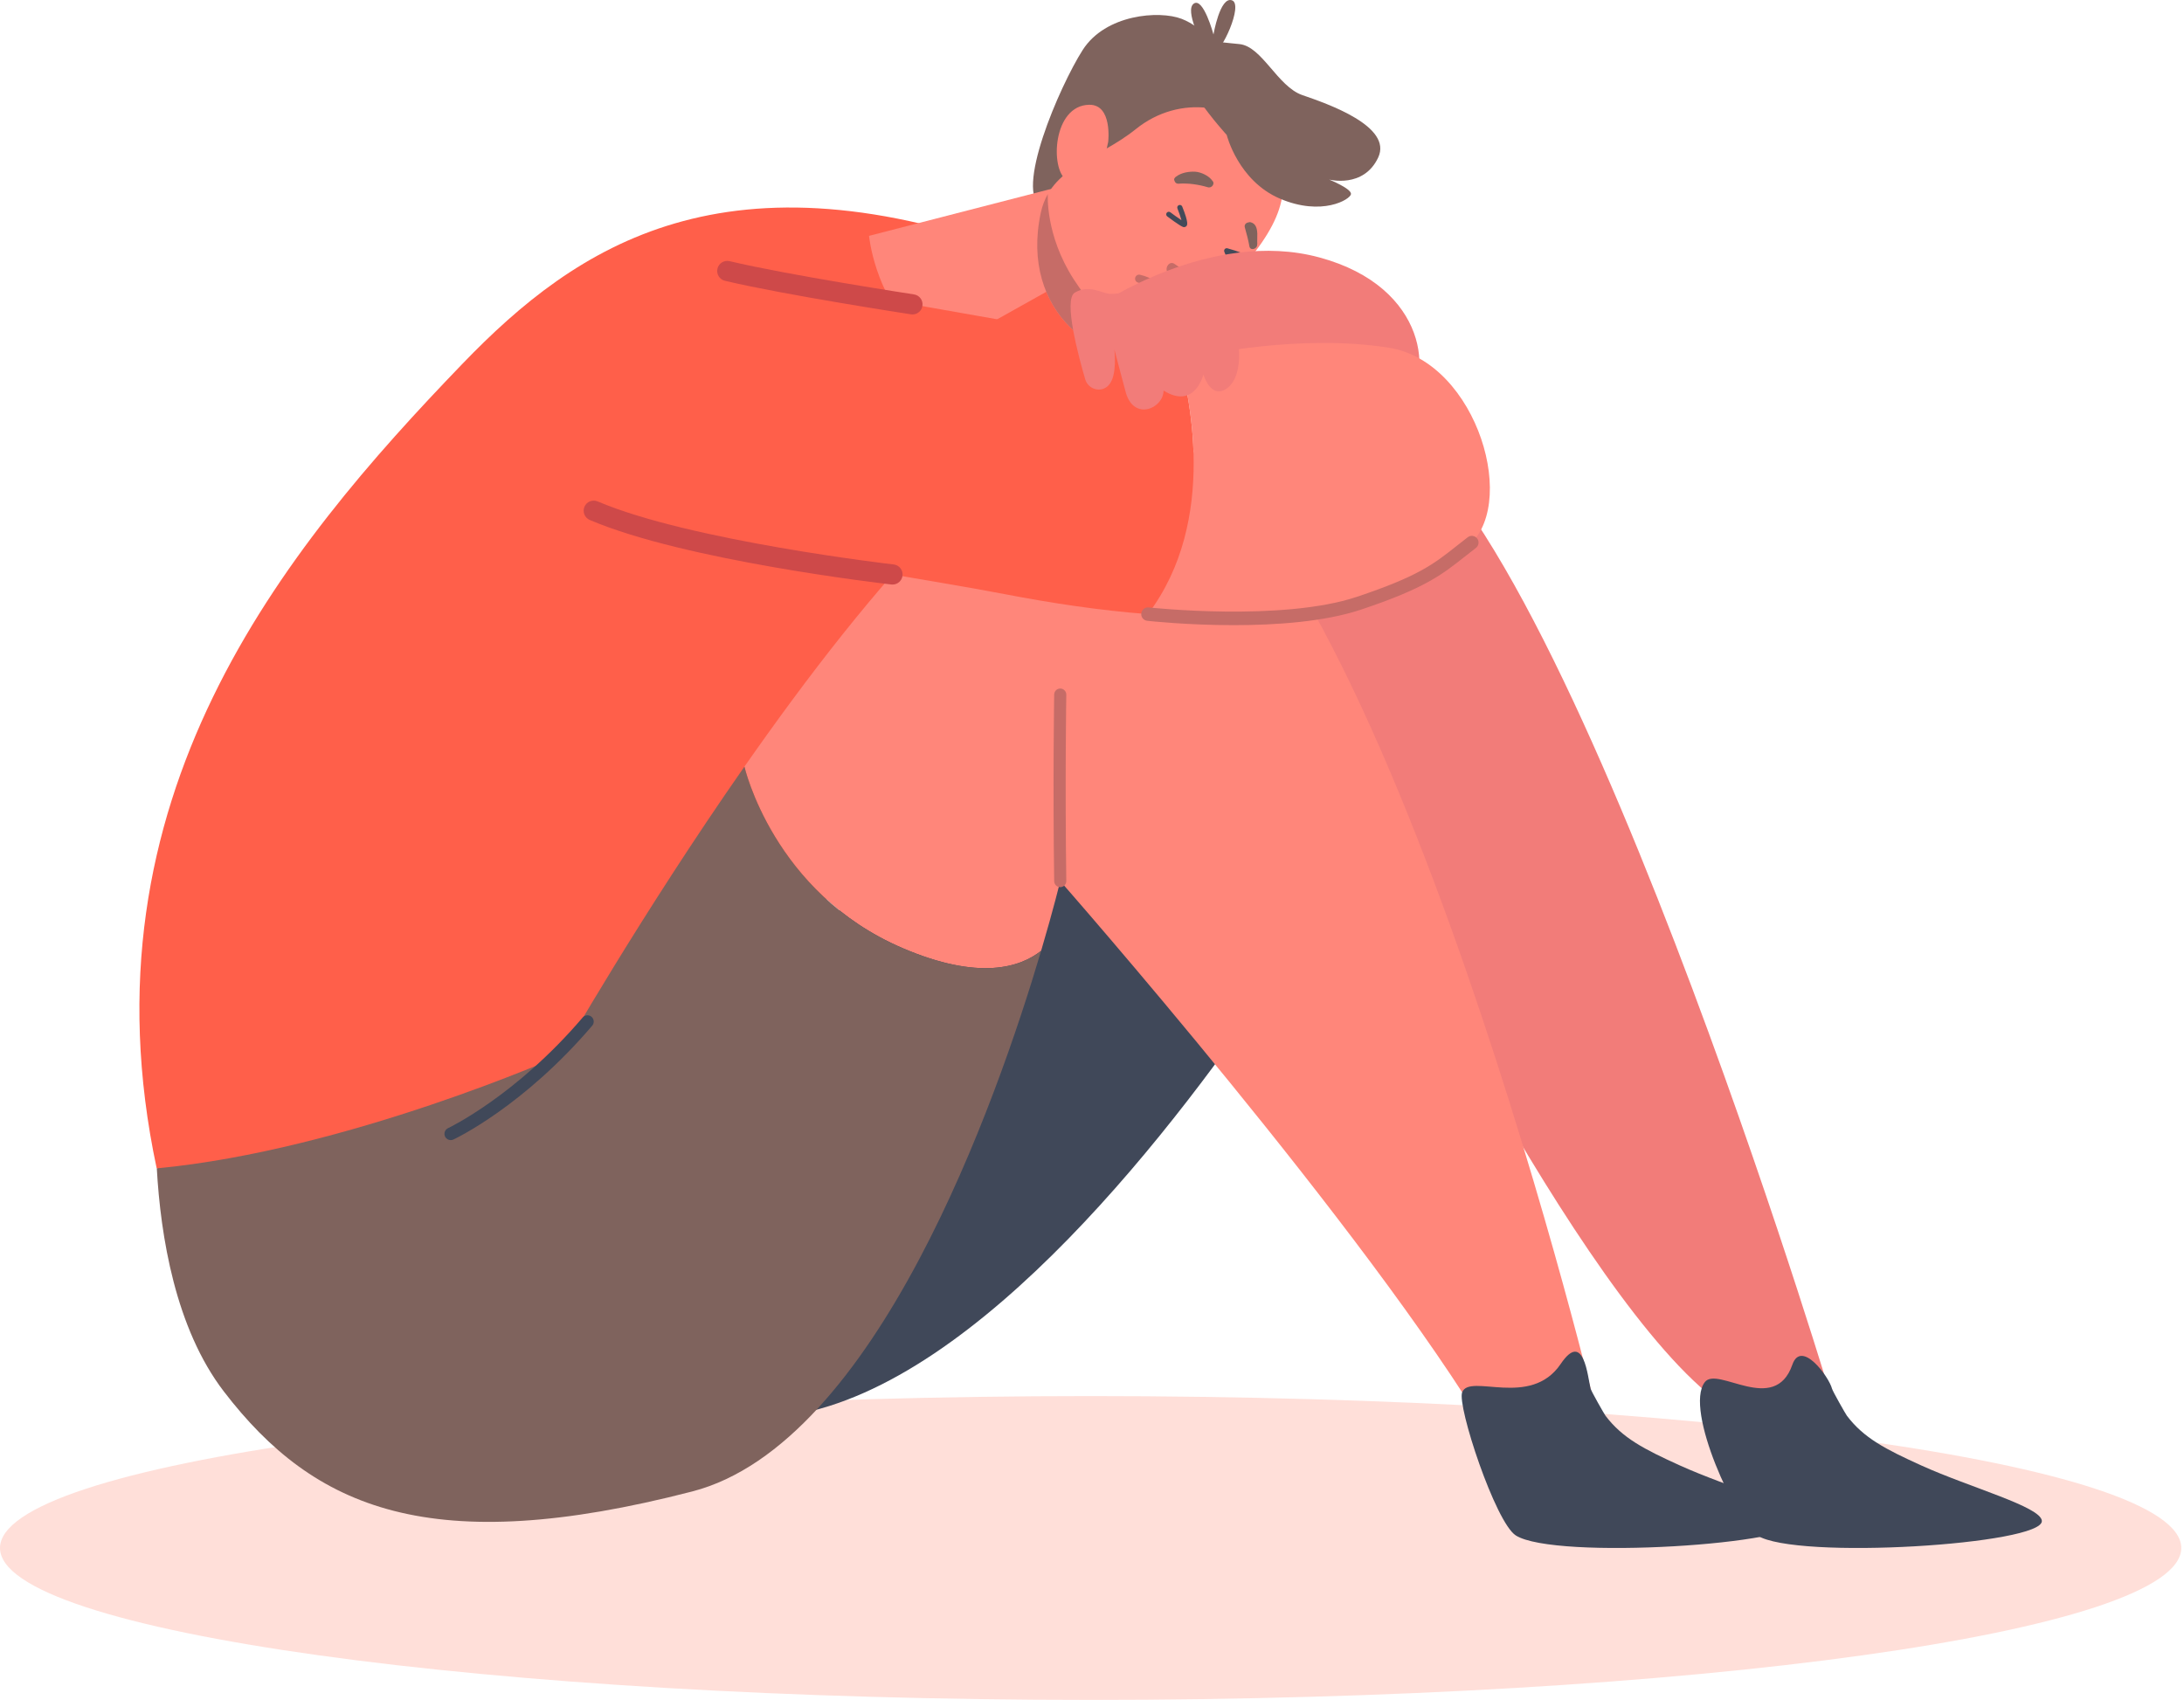 <svg width="573" height="446" viewBox="0 0 573 446" fill="none" xmlns="http://www.w3.org/2000/svg">
<path d="M572.285 406.14C572.285 428.152 444.174 445.996 286.142 445.996C128.11 445.996 0 428.152 0 406.14C0 384.129 128.11 366.285 286.142 366.285C444.174 366.285 572.285 384.129 572.285 406.14Z" fill="#FFDFD9"/>
<path d="M319.988 13.304C319.988 13.304 315.902 7.208 310.024 4.946C304.149 2.683 290.053 3.729 284.048 13.128C278.042 22.527 265.836 50.682 273.419 54.445C281.003 58.205 329.211 50.897 331.999 42.021C334.782 33.143 319.988 13.304 319.988 13.304Z" fill="#7F635D"/>
<path d="M155.993 288.563C137.096 292.859 73.014 319.477 41.104 306.513C20.474 209.578 74.313 144.243 121.359 95.419C151.285 64.366 190.582 37.649 269.849 67.367C306.42 81.073 270.156 120.448 240.949 171.121C218.92 209.343 215.432 245.522 215.432 245.522C215.432 245.522 181.759 282.709 155.993 288.563Z" fill="#FF5F4A"/>
<path d="M277.259 49.179L228.002 61.878C228.002 61.878 229.414 77.142 240.369 87.631C251.325 98.121 259.982 84.693 259.982 84.693L281.555 72.617L277.259 49.179Z" fill="#FF867A"/>
<path d="M251.368 197.918C282.834 158.896 327.772 110.013 355.716 109.619C402.272 108.962 479.024 361.989 479.024 361.989C479.024 361.989 457.249 372.392 451.515 368.282C414.057 341.425 356.856 221.377 356.856 221.377C356.856 221.377 349.145 235.087 336.356 254.234C326.358 249.549 310.794 242.058 289.311 231.17C271.165 221.97 259.145 209.271 251.368 197.918Z" fill="#F27C79"/>
<path d="M311.737 90.164C295.583 101.318 266.586 86.099 273.058 55.852C275.658 43.727 287.95 41.964 297.959 33.902C309.736 24.411 325.181 27.548 331.986 36.709C338.894 46.01 338.549 54.97 327.399 68.444C322.558 74.293 325.612 80.586 311.737 90.164Z" fill="#FF867A"/>
<path d="M290.749 37.213C290.749 37.213 291.918 27.401 285.777 27.491C276.194 27.63 275.485 44.378 279.765 47.169C284.048 49.962 288.483 48.887 290.749 37.213Z" fill="#FF867A"/>
<path d="M308.212 69.28C310.256 70.777 312.466 71.695 314.967 72.084C316.865 72.378 316.058 75.248 314.184 74.958C311.47 74.535 308.924 73.478 306.711 71.858C305.179 70.736 306.667 68.15 308.212 69.28Z" fill="#C66C67"/>
<path d="M281.704 73.277C289.687 85.673 299.428 91.095 304.641 93.256C288.426 96.954 267.455 82.037 273.058 55.853C273.459 53.982 274.092 52.359 274.912 50.921C274.907 50.986 274.194 61.623 281.704 73.277Z" fill="#C66C67"/>
<path d="M318.11 47.469C317.258 46.145 315.098 45.137 313.577 45.051C312.008 44.961 309.97 45.277 308.658 46.281C308.477 46.359 308.343 46.481 308.253 46.63C308.249 46.633 308.249 46.638 308.245 46.638C307.999 46.891 308.007 47.19 308.143 47.429C308.253 47.867 308.63 48.24 309.241 48.194C311.709 48.002 314.533 48.42 316.869 49.126C317.997 49.47 318.812 48.08 318.11 47.469Z" fill="#7F635D"/>
<path d="M329.834 64.18C329.855 64.095 329.871 64.004 329.863 63.906C329.813 63.202 329.892 62.279 329.868 61.386C329.876 61.316 329.876 61.25 329.871 61.197C329.868 61.172 329.863 61.152 329.858 61.132C329.789 59.823 329.445 58.622 328.071 58.294C327.895 58.254 327.732 58.278 327.596 58.344C326.986 58.393 326.384 58.906 326.589 59.647C327.054 61.295 327.506 62.942 327.801 64.64C328.018 65.874 329.871 65.357 329.834 64.18Z" fill="#7F635D"/>
<path d="M298.137 73.896C298.271 74.023 298.44 74.112 298.629 74.154C304.326 75.425 309.425 82.179 309.475 82.25C309.822 82.717 310.49 82.815 310.958 82.463C311.43 82.11 311.525 81.446 311.175 80.978C310.947 80.676 305.543 73.526 299.091 72.084C298.518 71.957 297.951 72.317 297.825 72.891C297.738 73.273 297.87 73.65 298.137 73.896Z" fill="#C66C67"/>
<path d="M310.671 59.598C310.561 59.598 310.445 59.578 310.34 59.532C309.409 59.159 306.556 57.017 306.236 56.775C305.936 56.549 305.876 56.123 306.105 55.827C306.326 55.527 306.753 55.467 307.052 55.692C307.859 56.302 309.102 57.204 309.975 57.771C309.749 56.946 309.326 55.737 308.916 54.696C308.777 54.347 308.945 53.953 309.294 53.814C309.638 53.675 310.036 53.848 310.175 54.195C311.951 58.647 311.499 59.098 311.228 59.369C311.076 59.516 310.881 59.598 310.671 59.598Z" fill="#434A59"/>
<path d="M323.12 69.677C322.85 69.677 322.595 69.519 322.489 69.251L321.213 66.05C321.119 65.812 321.168 65.538 321.337 65.349C321.51 65.157 321.775 65.079 322.022 65.144C322.358 65.239 325.33 66.063 326.252 66.616C326.576 66.808 326.678 67.227 326.486 67.546C326.292 67.869 325.879 67.972 325.554 67.78C325.162 67.543 324.038 67.162 322.989 66.837L323.751 68.752C323.886 69.096 323.719 69.493 323.37 69.629C323.288 69.661 323.202 69.677 323.12 69.677Z" fill="#434A59"/>
<path d="M155.993 288.563C181.759 282.709 215.432 245.522 215.432 245.522C215.432 245.522 230.411 223.907 251.368 197.918C259.145 209.271 271.165 221.97 289.311 231.17C310.794 242.058 326.358 249.549 336.356 254.234C308.646 295.716 257.087 362.719 208.405 371.135C137.253 383.432 72.251 376.406 53.803 335.997C45.916 318.72 137.094 292.859 155.993 288.563Z" fill="#404859"/>
<path d="M287.811 80.364C287.811 80.364 317.582 59.779 346.206 67.554C374.829 75.326 376.243 99.358 368.115 106.778C359.991 114.201 313.622 104.684 306.945 97.075C300.268 89.465 287.811 80.364 287.811 80.364Z" fill="#F27C79"/>
<path d="M504.093 384.494C494.682 380.222 488.985 377.3 484.544 371.425C484.245 371.028 480.831 365.042 480.65 364.338C479.875 361.276 472.604 351.266 470.247 358.05C465.599 371.422 450.588 358.268 447.272 362.629C441.759 369.88 455.675 399.434 461.025 402.848C471.256 409.37 536.143 405.202 535.709 399.017C535.451 395.307 516.832 390.272 504.093 384.494Z" fill="#404859"/>
<path d="M236.774 248.742C202.868 234.198 195.321 201.167 195.313 201.132C227.968 154.361 269.828 104.196 296.087 109.616C358.896 122.582 417.943 366.868 417.943 366.868C417.943 366.868 394.57 383.144 390.889 376.938C358.929 323.048 278.165 231.17 278.165 231.17C278.165 231.17 276.468 238.257 273.152 249.457C267.681 253.795 256.868 257.361 236.774 248.742Z" fill="#FF867A"/>
<path d="M308.835 92.096L315.406 93.252C315.406 93.252 341.082 87.521 364.405 91.231C387.728 94.941 398.924 133.613 384.372 143.884C361.323 160.154 331.347 163.406 301.178 161.124C319.841 136.482 311.95 102.614 308.835 92.096Z" fill="#FF867A"/>
<path d="M201.675 73.208L308.835 92.095C311.95 102.614 319.841 136.482 301.178 161.124C288.552 160.168 275.89 158.245 263.692 155.9C222.346 147.948 155.027 141.587 151.847 112.431C148.667 83.279 166.69 63.665 201.675 73.208Z" fill="#FF5F4A"/>
<path d="M147.209 276.852C147.209 276.852 168.055 240.174 195.313 201.132C195.321 201.167 202.868 234.198 236.775 248.742C256.868 257.361 267.681 253.795 273.152 249.457C261.516 288.776 229.915 378.829 181.597 391.313C113.159 408.997 82.434 395.982 58.732 365.079C46.009 348.496 42.126 324.291 41.139 306.537C91.095 301.815 147.209 276.852 147.209 276.852Z" fill="#7F635D"/>
<path d="M118.253 299.131C118.487 299.131 118.725 299.081 118.951 298.974C119.695 298.627 137.417 290.174 155.38 269.093C155.97 268.399 155.887 267.359 155.195 266.768C154.501 266.178 153.463 266.263 152.874 266.953C135.369 287.497 117.729 295.908 117.553 295.991C116.728 296.38 116.375 297.36 116.76 298.183C117.041 298.782 117.633 299.131 118.253 299.131Z" fill="#404859"/>
<path d="M290.667 101.265C288.72 103.105 285.486 102.114 284.729 99.539C282.998 93.645 278.932 78.589 281.978 76.777C285.782 74.514 289.278 77.055 291.234 77.102C293.184 77.147 297.12 76.477 299.956 76.971C302.788 77.462 306.511 81.926 308.945 82.123C311.384 82.319 319.234 83.68 322.353 85.119C325.472 86.558 326.613 98.129 322.182 101.671C317.75 105.209 315.734 98.273 315.734 98.273C315.734 98.273 313.443 107.585 305.273 102.466C305.245 107.147 297.607 110.504 295.402 103.102C295.144 102.237 292.361 91.636 292.361 91.636C292.361 91.636 293.226 98.491 290.917 101.011C290.836 101.101 290.754 101.187 290.667 101.265Z" fill="#F27C79"/>
<path d="M278.165 232.76C278.173 232.76 278.181 232.76 278.191 232.758C279.067 232.747 279.768 232.025 279.757 231.148C279.395 204.973 279.752 182.494 279.757 182.27C279.773 181.391 279.072 180.669 278.194 180.652C277.329 180.619 276.591 181.339 276.575 182.217C276.571 182.441 276.21 204.967 276.575 231.191C276.588 232.062 277.297 232.76 278.165 232.76Z" fill="#C66C67"/>
<path d="M440.758 384.494C431.346 380.222 425.649 377.3 421.211 371.425C420.911 371.028 417.496 365.043 417.317 364.338C416.542 361.277 415.557 348.843 409.463 357.858C401.531 369.58 385.615 360.186 383.618 365.284C382.236 368.818 392.34 399.434 397.689 402.848C407.921 409.37 472.809 405.202 472.374 399.017C472.116 395.307 453.499 390.272 440.758 384.494Z" fill="#404859"/>
<path d="M234.166 153.368C235.494 153.368 236.637 152.372 236.792 151.022C236.957 149.57 235.915 148.259 234.464 148.094C233.931 148.033 180.947 141.884 156.814 131.557C155.471 130.982 153.916 131.605 153.341 132.948C152.767 134.292 153.389 135.846 154.733 136.421C179.578 147.053 231.657 153.098 233.862 153.351C233.965 153.362 234.065 153.368 234.166 153.368Z" fill="#CE4949"/>
<path d="M239.402 82.504C240.686 82.504 241.813 81.564 242.014 80.258C242.235 78.81 241.243 77.462 239.799 77.241C239.471 77.192 206.77 72.174 191.419 68.523C189.997 68.186 188.571 69.062 188.233 70.486C187.895 71.908 188.774 73.334 190.194 73.671C205.756 77.373 238.669 82.421 238.999 82.471C239.135 82.492 239.269 82.504 239.402 82.504Z" fill="#CE4949"/>
<path d="M323.706 164.021C334.659 164.021 347.473 163.156 357.13 159.925C373.797 154.351 378.227 150.846 384.36 145.998C385.258 145.287 386.201 144.542 387.226 143.755C387.999 143.161 388.143 142.054 387.552 141.281C386.958 140.507 385.852 140.363 385.077 140.956C384.036 141.756 383.085 142.511 382.171 143.229C376.101 148.03 372.091 151.202 356.01 156.579C336.393 163.142 301.719 159.409 301.37 159.371C300.403 159.264 299.535 159.962 299.428 160.931C299.317 161.899 300.018 162.77 300.986 162.878C301.748 162.961 311.585 164.021 323.706 164.021Z" fill="#C66C67"/>
<path d="M321.846 35.405C321.846 35.405 324.818 47.416 335.802 52.114C346.792 56.815 354.273 52.34 354.449 50.921C354.621 49.502 348.706 47.108 348.706 47.108C348.706 47.108 357.757 49.502 361.586 41.325C365.414 33.143 348.301 27.225 341.713 24.961C335.131 22.698 331.106 12.082 325.112 11.562C319.116 11.041 315.222 9.82 310.815 14.172C306.412 18.522 321.846 35.405 321.846 35.405Z" fill="#7F635D"/>
<path d="M315.548 11.825C315.548 11.825 310.695 2.683 313.209 0.944C315.726 -0.798 318.37 9.037 318.37 9.037C318.37 9.037 320.075 -0.969 323.207 0.077C326.342 1.117 320.32 14.172 318.37 13.738C316.418 13.304 315.548 11.825 315.548 11.825Z" fill="#7F635D"/>
</svg>
